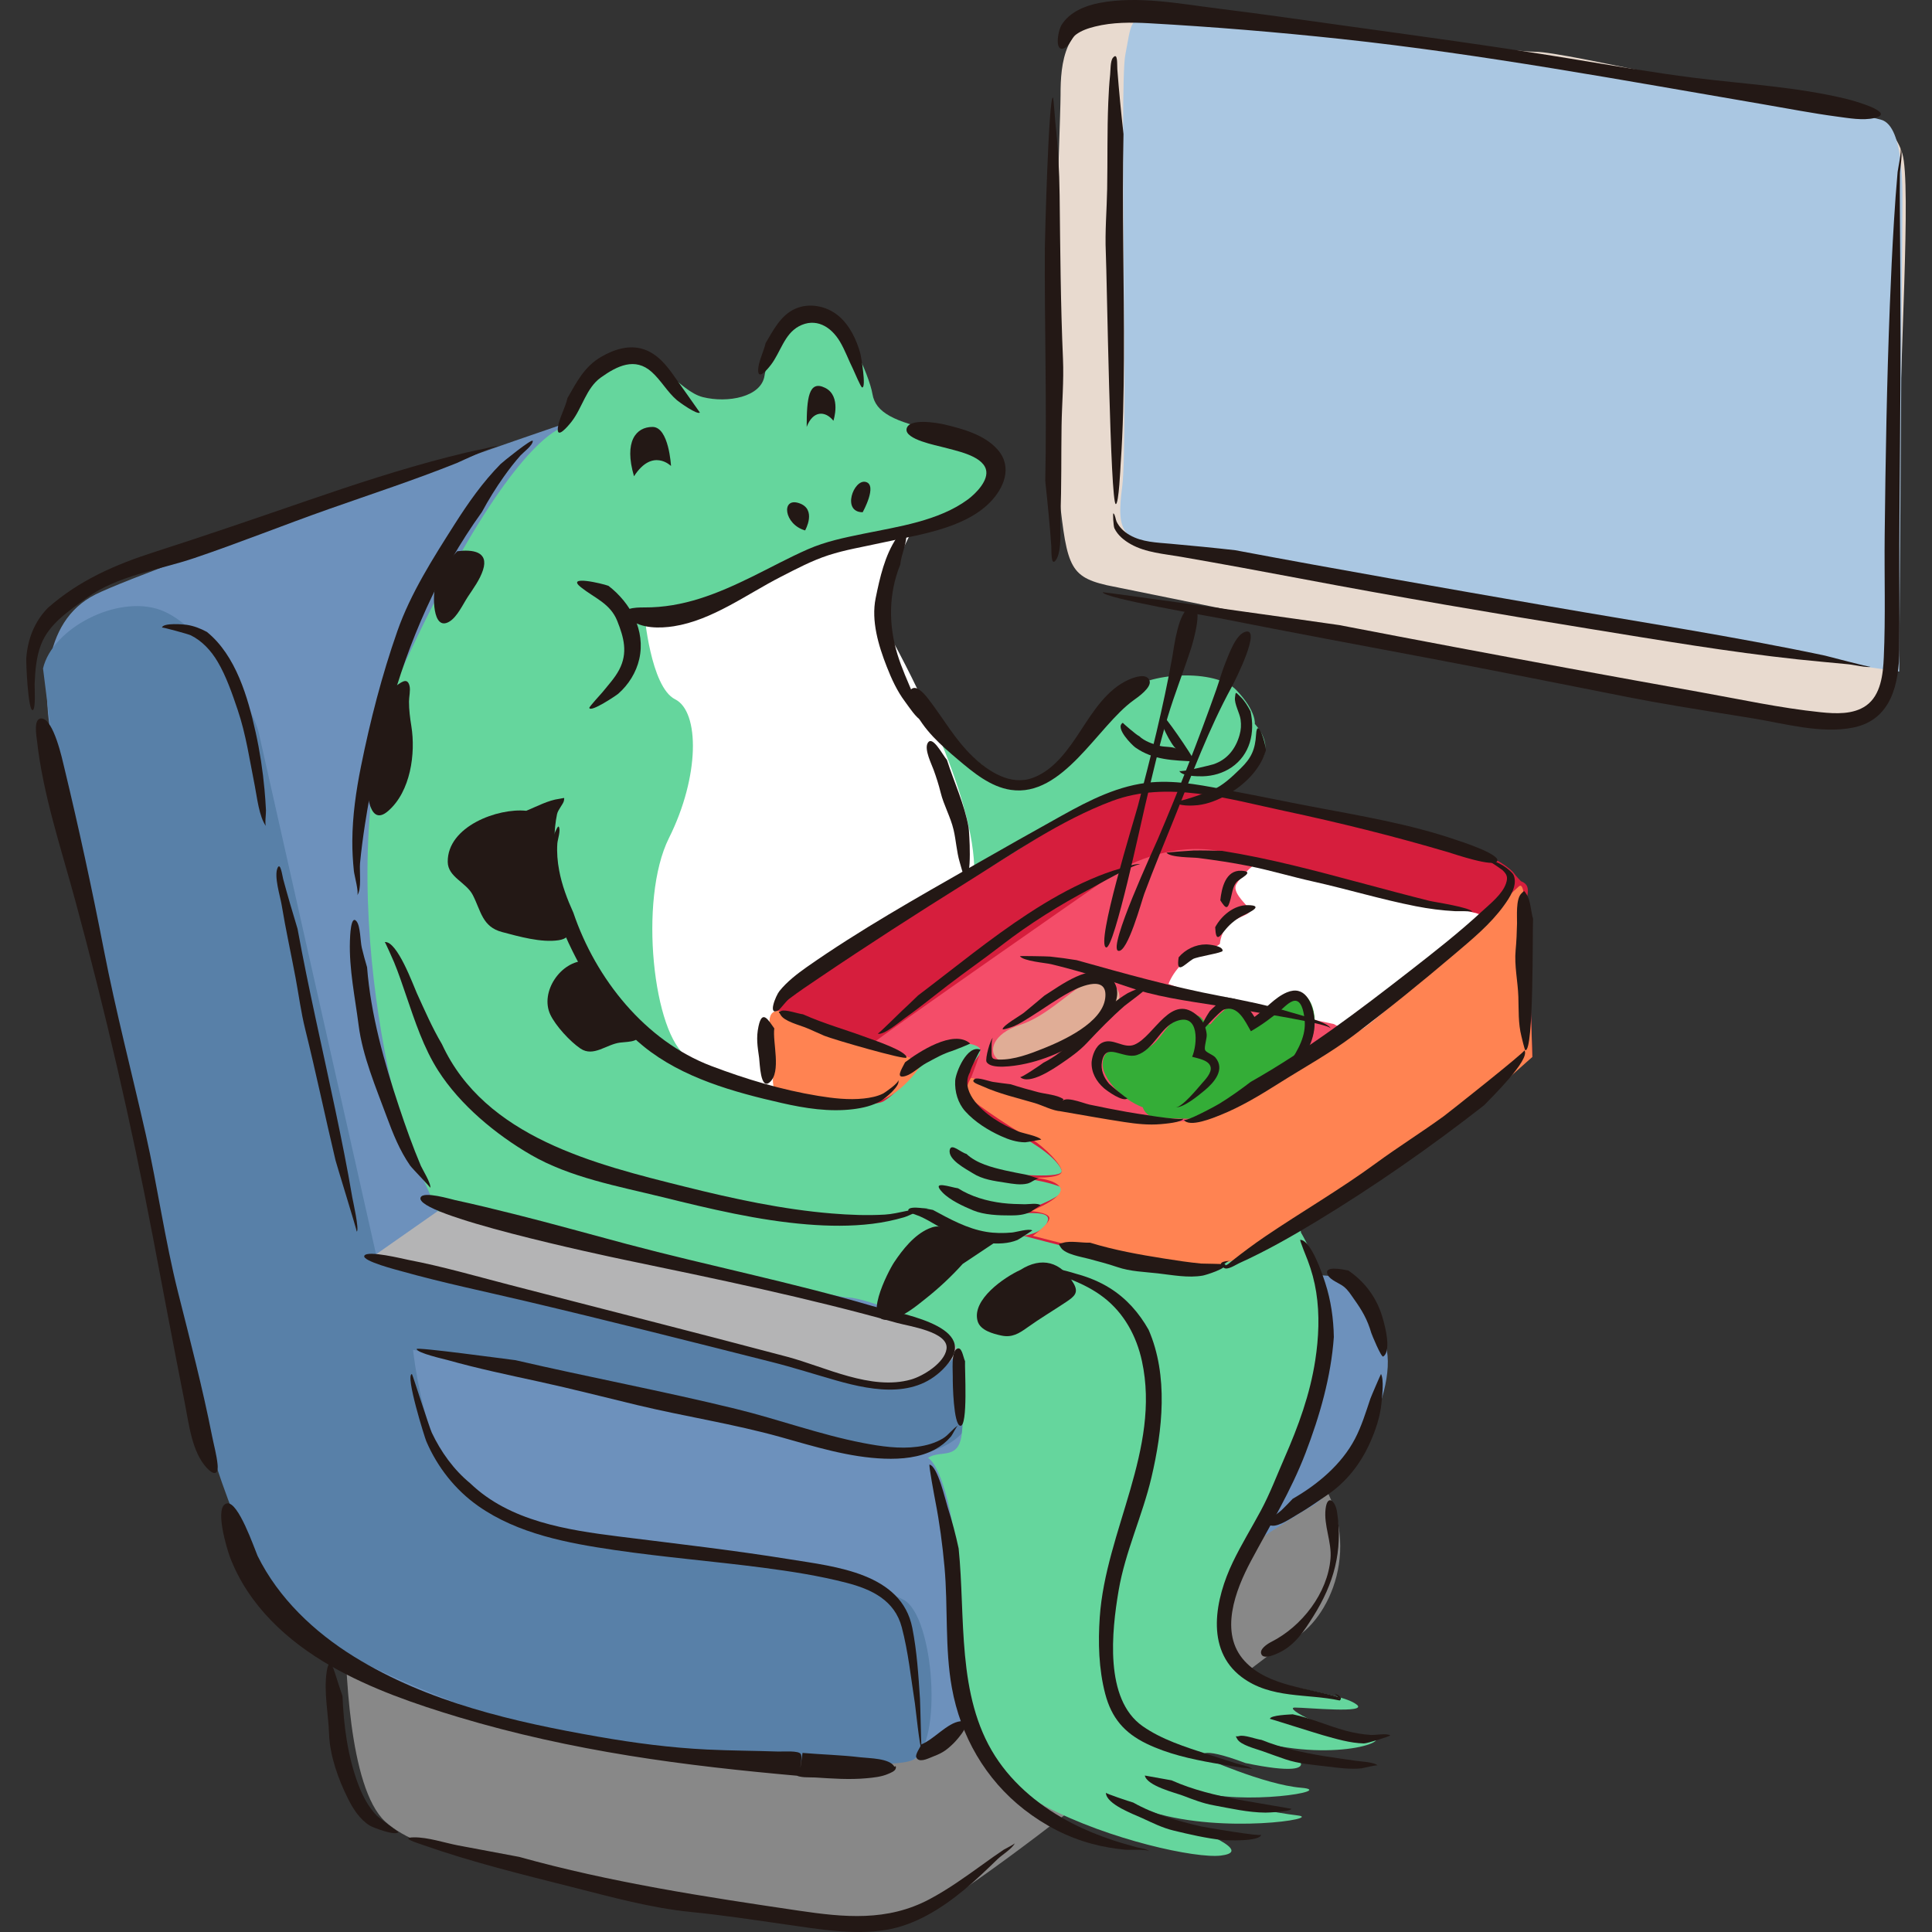<?xml version="1.0" encoding="iso-8859-1"?>
<!-- Generator: Adobe Illustrator 21.1.0, SVG Export Plug-In . SVG Version: 6.00 Build 0)  -->
<svg version="1.1" id="_x35_" xmlns="http://www.w3.org/2000/svg" xmlns:xlink="http://www.w3.org/1999/xlink" x="0px" y="0px"
	 viewBox="0 0 512 512" style="enable-background:new 0 0 512 512;" xml:space="preserve">
<rect x="0" y="0" width="512" height="512" fill="#333333" stroke="none"/>
<g>
	<path style="fill:#888888;" d="M91.482,429.643c0,10.623,0.817,44.125,10.623,53.113c9.806,8.988,35.137,12.257,44.125,13.891
		c8.988,1.634,78.445,14.708,92.336,13.074c13.891-1.634,93.97-70.273,103.776-75.176c9.806-4.903,19.611-25.331,6.537-44.125
		C334.17,377.346,91.482,429.643,91.482,429.643z"/>
	<path style="fill:#6D91BC;" d="M156.036,110.145c-3.221,0.805-116.033,40.039-130.741,47.394
		c-14.708,7.354-13.891,26.965-11.44,39.222c2.451,12.257,43.308,199.38,56.382,220.625s41.674,33.502,61.285,38.405
		c19.611,4.903,102.141,13.891,110.313,10.623c8.171-3.269,96.422-62.102,105.41-67.005s24.514-31.051,19.611-44.125
		c-4.903-13.074-3.268-17.16-13.891-17.16c-10.623,0-93.153-14.708-93.153-14.708s-58.833-197.746-67.005-205.917
		C184.635,109.327,172.378,106.059,156.036,110.145z"/>
	<path style="fill:#5880A8;" d="M11.403,177.149c2.451-10.623,19.611-19.611,31.051-15.525c11.44,4.086,24.514,25.331,26.148,32.685
		c1.634,7.354,31.051,138.095,31.051,138.095s118.484,31.868,130.741,34.319c12.257,2.451,18.794-0.817,21.245-7.354
		c3.469-1.844,2.451,0.817,4.086,4.903c1.634,4.086-0.817,15.526-0.817,15.526s-8.729,11.334-33.502,2.451
		c-24.773-8.883-111.947-24.514-111.947-24.514s2.451,22.88,9.806,31.051c7.354,8.171,11.44,13.074,23.697,16.343
		c12.257,3.269,49.028,5.72,61.285,8.171c12.257,2.451,26.965,6.537,35.137,10.623c8.171,4.086,10.623,38.405,2.451,42.491
		c-8.171,4.086-85.799-4.086-98.056-7.354s-53.113-17.977-66.188-30.234c-13.074-12.257-24.514-53.114-24.514-55.565
		c0-2.451-39.222-176.5-39.222-176.5L11.403,177.149z"/>
	<path style="fill:#B4B4B5;" d="M115.996,320.964l-16.343,11.44c0,0,102.958,26.148,116.85,30.234
		c13.891,4.086,26.765,6.747,32.685,0.817c5.921-5.93,7.354-7.354-5.72-12.257S115.996,320.964,115.996,320.964z"/>
	<path style="fill:#65D69D;" d="M111.91,311.976c-6.537-8.988-26.148-85.799-4.903-135.644
		c19.611-42.491,34.319-59.651,41.674-62.919c5.72-8.989,8.988-17.16,17.16-18.794c8.171-1.634,13.891,8.988,20.428,10.623
		c6.537,1.634,15.525,0,16.343-5.72c0.817-5.72,8.271-15.164,14.708-15.526c6.437-0.362,13.074,15.526,13.891,20.428
		c0.817,4.903,5.72,7.354,17.16,9.806c11.44,2.451,17.977,4.086,17.16,10.623c-0.817,6.537-5.72,9.806-14.708,12.257
		c-8.988,2.451-15.525,6.537-15.525,6.537s-11.44,27.783-5.72,33.502c5.72,5.72,16.343,10.623,16.343,10.623
		s14.708,19.611,25.331,20.428c10.623,0.817,21.245-18.794,26.965-24.514c5.72-5.72,24.007-6.472,29.417-0.817
		c5.41,5.655,4.903,8.989,4.903,8.989s5.72,5.72,0.817,10.623c-4.903,4.903-8.988,8.988-8.988,8.988l20.428,115.215
		c0,0,13.074,21.245,4.903,42.491s-25.331,52.296-24.514,59.651c0.817,7.354-2.451,13.074,9.805,16.343
		c12.257,3.268,21.245,4.086,24.514,6.537c3.268,2.451-13.074,0.817-16.343,0.817c-3.268,0,8.989,6.537,18.794,7.354
		c9.806,0.817-7.354,7.354-28.6,1.634c9.805,1.634,21.313,10.849-3.269,5.72c-13.074-4.903-11.44-1.634-11.44-1.634
		s16.343,7.354,26.148,8.171c9.806,0.817-15.795,4.868-27.782,0.817c11.44,4.086,20.428,5.72,26.965,6.537
		c6.537,0.817-19.611,4.903-38.405-0.817c20.046,7.326,24.514,10.623,17.977,11.44c-6.537,0.817-29.417-4.086-46.577-13.074
		c-17.16-8.988-25.331-37.588-23.697-53.931c1.634-16.343-3.268-35.954-7.354-38.405c3.484-2.212,8.171,0.817,8.988-6.537
		c0.817-7.354,0-21.245-2.451-24.514c-2.451-3.268-22.88-11.44-27.782-11.44c-4.903,0-90.702-21.245-90.702-21.245l-17.977-1.634
		L111.91,311.976z"/>
	<path style="fill:#FFFFFF;" d="M170.744,162.441c11.44,4.086,18.908-1.873,24.514-5.72s22.034-9.249,28.6-12.257
		c6.566-3.008,17.16-2.451,17.16-2.451s-9.806,17.977-4.903,26.965c4.903,8.988,21.245,40.039,22.062,60.468
		c0.817,2.451-4.903,4.903-4.903,4.903s-41.269,23.823-43.308,28.599c-2.039,4.776-4.903,5.72-4.903,8.171
		c0,2.451,0,17.977,0,17.977s-13.891-3.269-22.88-8.988c-8.988-5.72-13.074-41.674-4.903-58.016
		c8.171-16.343,8.171-33.502,1.634-36.771C172.378,182.052,170.744,162.441,170.744,162.441z"/>
	<path style="fill:#D61E3D;" d="M403.081,233.531c3.657,1.391,0.545,4.903,1.362,8.988c0.817,4.086,1.634,37.588,1.634,37.588
		s-49.845,36.771-55.565,40.039s-28.262,17.008-35.137,17.16c-6.875,0.152-44.125-9.806-44.125-9.806s4.903-0.545,6.265-3.541
		c1.362-2.996-3.541-2.451-8.171-2.451c2.996-0.817,15.798-5.447,11.44-7.082s-7.626-1.634-10.895-2.724
		c-3.268-1.09,12.529,1.089,11.44-1.634c-1.09-2.724-5.992-6.537-11.985-9.533c-5.992-2.996-14.436-8.988-13.074-14.436
		c1.362-5.447,3.541-5.992,3.541-7.627c0-1.634-1.362-3.813-5.72-1.634c-4.358,2.179-9.533,4.63-9.533,4.63
		s-6.265,7.899-10.35,10.35c-4.086,2.451-26.42-1.634-27.782-2.179c-1.362-0.545-1.362-1.907-1.362-1.907l-0.545-17.432
		c0,0,1.907-4.086,5.448-7.354c3.541-3.268,65.37-40.856,71.09-44.942c5.72-4.086,24.514-10.078,30.506-10.078
		c5.992,0,30.506,5.175,34.592,5.992c4.086,0.817,39.222,11.44,44.397,11.985c5.175,0.545,10.078,4.63,10.623,5.447
		C401.72,232.169,403.081,233.531,403.081,233.531z"/>
	<path style="fill:#FF8352;" d="M209.149,268.668c0.817,0.272,35.409,12.802,35.409,12.802s-5.448,9.533-13.891,10.895
		c-8.444,1.362-21.79-2.179-24.242-2.724c-2.451-0.545-1.362-5.992-1.362-6.809c0-0.817-0.817-9.261-1.09-11.44
		C203.701,269.213,204.519,266.489,209.149,268.668z"/>
	<path style="fill:#FF8352;" d="M257.36,285.555c3.268,0.817,44.397,11.168,53.113,11.44c8.716,0.272,12.257-1.362,12.257-1.362
		s51.479-33.23,56.11-37.86c4.63-4.63,22.063-21.518,23.697-22.88c1.634-1.362,1.362,5.992,1.907,7.627
		c0.545,1.634,1.634,37.588,1.634,37.588s-12.257,10.895-15.798,14.164c-3.541,3.268-53.658,35.409-56.927,37.043
		c-3.269,1.634-14.164,5.992-21.245,5.175c-7.082-0.817-38.405-8.988-38.405-8.988s4.903-3.541,4.358-4.903
		c-0.545-1.362-4.903-1.634-4.903-1.634s9.806-3.813,7.626-6.537c-2.179-2.724-10.623-2.451-9.806-2.451
		c0.817,0,11.167,0.817,10.35-1.907c-0.817-2.724-6.537-7.627-8.444-8.444c-1.907-0.817-14.436-8.988-16.07-10.895
		C255.181,288.824,257.36,285.555,257.36,285.555z"/>
	<path style="fill:#F44D69;" d="M231.212,276.567c1.634-1.634,59.923-42.218,64.281-45.215c4.358-2.996,16.07-8.171,28.055-5.72
		c11.985,2.451,64.009,16.07,67.549,16.343s2.724,2.724,2.724,2.724s-49.028,36.498-54.748,40.856
		c-5.72,4.358-16.887,10.35-20.428,11.168s-16.343,0.545-17.977,0c-1.634-0.545-43.308-11.168-43.308-11.168
		s2.179-5.447,2.451-7.082c0.272-1.634-4.63-2.451-5.72-1.634c-1.089,0.817-8.171,2.724-9.533,4.63
		C240.745,280.108,231.212,276.567,231.212,276.567z"/>
	<path style="fill:#FFFFFF;" d="M309.656,260.769c1.362-3.541,4.903-7.354,7.899-7.899c2.996-0.545,5.72-2.724,5.72-2.724
		s0.272-3.813,2.996-5.72c2.724-1.907,5.992-2.179,4.63-3.813c-1.362-1.634-4.358-4.358-3.268-6.265
		c1.09-1.907,5.175-6.537,7.354-5.992c2.179,0.545,54.203,13.074,56.11,13.619c1.907,0.545,2.724,2.451,1.362,3.269
		c-1.362,0.817-29.962,27.782-32.685,28.055c-2.724,0.272-6.265-1.907-6.265-1.907s-31.868-6.809-34.864-7.627
		C315.648,262.948,309.656,260.769,309.656,260.769z"/>
	<path style="fill:#34AD37;" d="M302.847,293.454c-5.72-2.179-10.895-7.899-10.623-11.712c0.272-3.813,2.996-3.813,8.171-3.269
		c5.175,0.545,7.082-4.358,9.806-7.082c2.724-2.724,7.082-3.269,8.444-1.362c1.362,1.907,2.179,1.362,2.179,1.362
		s4.358-5.448,6.537-4.903c2.179,0.545,4.358,5.448,6.537,4.086c2.179-1.362,8.444-5.992,10.895-6.809
		c2.451-0.817,5.992,7.354,1.362,14.164c-4.63,6.809-22.063,17.704-24.786,18.249c-2.724,0.545-14.164,0.272-16.07-0.272
		C303.391,295.361,302.847,293.454,302.847,293.454z"/>
	<path style="fill:#E0AD96;" d="M273.158,280.653c-4.516,1.129-5.175,2.451-8.444,0.272c-3.269-2.179-1.362-7.082,5.448-9.261
		c6.809-2.179,12.529-8.171,17.16-10.895c4.63-2.724,10.895,0.545,8.988,4.903C294.403,270.03,278.605,279.291,273.158,280.653z"/>
	<path style="fill:#E8DACF;" d="M293.314,155.087c-10.623-2.451-10.623-5.72-13.074-27.783c-2.451-22.063,0.817-93.97,0.817-102.141
		c0-8.171,0.817-19.611,13.891-21.245s103.776,9.806,111.947,9.806c8.171,0,62.102,13.074,74.359,13.891
		c12.257,0.817,20.428,4.903,22.88,13.074c2.451,8.171-0.817,56.382-0.817,83.347s-1.634,40.039-0.817,49.845
		c0.817,9.805-4.387,19.483-20.428,17.977C466.03,190.352,293.314,155.087,293.314,155.087z"/>
	<path style="fill:#AAC7E2;" d="M310.473,145.281c-13.074-1.634-14.708-4.086-13.074-16.343
		c1.634-12.257-0.817-106.227,0.817-114.398c1.634-8.171,0.817-10.623,8.989-10.623c8.171,0,138.095,18.794,149.535,19.611
		c11.44,0.817,35.137,6.537,41.674,8.171c6.537,1.634,5.72,20.428,5.72,25.331c0,4.903-0.817,120.935-0.817,120.935l-11.44-1.634
		L310.473,145.281z"/>
	<g>
		<g>
			<path style="fill:#231815;" d="M150.376,105.511c2.492-4.334,4.476-8.368,8.974-10.965c3.375-1.949,7.359-3.258,11.212-1.993
				c3.653,1.201,6.109,4.264,8.225,7.311c0.576,0.829,6.703,9.442,6.684,9.462c-0.658,0.691-5.4-2.695-6.067-3.265
				c-2.561-2.19-4.182-5.221-6.666-7.465c-4.459-4.028-9.237-1.606-13.534,1.467c-3.849,2.753-4.897,8.033-7.722,11.663
				c-0.962,1.236-4.055,4.901-3.636,1.57C148.159,110.81,149.837,108.079,150.376,105.511z"/>
			<path style="fill:#231815;" d="M202.893,90.937c2.027-3.407,3.989-7.366,7.799-9.086c3.752-1.694,8.316-0.782,11.431,1.783
				c3.051,2.513,4.886,6.417,5.906,10.158c0.133,0.488,1.617,9.009,0.452,8.884c-0.379-0.041-2.049-4.14-2.414-4.869
				c-1.197-2.391-2.103-4.965-3.468-7.265c-2.378-4.008-6.442-6.488-10.955-4.033c-3.782,2.057-4.838,6.912-7.329,10.158
				c-1.006,1.311-3.456,4.229-3.396,1.33C200.962,95.932,202.439,93.019,202.893,90.937z"/>
			<path style="fill:#231815;" d="M250.255,112.482c-1.614-0.369-9.344-1.795-9.992,1.125c-0.632,2.848,8.027,4.439,9.776,4.938
				c3.031,0.865,10.105,2.096,11.227,5.794c0.879,2.899-2.64,6.441-4.77,8.019c-7.698,5.704-18.586,7.228-27.708,9.097
				c-5.029,1.03-9.961,2.034-14.687,4.105c-5.061,2.218-9.914,4.882-14.872,7.314c-9.161,4.493-18.136,8.159-28.469,8.106
				c-2.317-0.012-7.13,0.101-3.815,3.077c2.882,2.587,8.077,2.466,11.613,1.91c10.201-1.606,19.293-8.458,28.336-13.086
				c4.088-2.092,8.221-4.288,12.596-5.719c4.459-1.459,9.155-2.21,13.726-3.227c9.354-2.081,22.015-3.602,29.094-10.756
				c3.777-3.817,6.08-9.406,2.102-13.989C260.979,115.235,255.155,113.645,250.255,112.482z"/>
			<path style="fill:#231815;" d="M127.712,135.685c-11.564,16.071-19.415,34.186-24.626,53.206
				c-2.662,9.714-4.819,19.589-6.359,29.544c-0.531,3.433-0.986,6.88-1.316,10.339c-0.191,1.998,0.498,7.047-0.769,8.508
				c0.55-0.635-0.75-5.387-0.857-6.426c-0.273-2.662-0.435-5.32-0.418-7.997c0.042-6.65,0.982-13.245,2.295-19.753
				c2.446-12.131,5.544-24.182,9.645-35.865c3.519-10.027,9.481-19.354,15.162-28.294c3.6-5.666,7.481-11.198,12.209-15.991
				c0.467-0.474,8.438-6.913,8.508-6.109c0.095,1.102-2.579,3.107-3.21,3.813c-1.598,1.788-3.061,3.695-4.448,5.65
				C131.402,129.307,129.459,132.453,127.712,135.685z"/>
			<path style="fill:#231815;" d="M238.582,149.619c-3.113,7.666-3.152,15.988-0.735,23.84c1.123,3.648,2.715,7.129,4.182,10.646
				c0.263,0.63,2.204,6.868,2.324,6.918c-1.524-0.631-3.524-3.77-4.542-5.128c-2.095-2.794-3.543-5.98-4.811-9.218
				c-2.195-5.603-4.17-12.142-2.941-18.164c1.107-5.42,2.422-11.319,5.551-15.967c0.992-1.474,2.38-3.746,2.585-1.04
				C240.376,143.905,238.785,147.085,238.582,149.619z"/>
			<path style="fill:#231815;" d="M213.821,256.267c-2.602,1.841-5.247,3.873-7.259,6.372c-0.971,1.206-3.242,6.745-0.269,5.085
				c0.457-0.255,1.982-2.359,2.773-2.961c2.582-1.967,5.3-3.772,7.988-5.589c12.735-8.61,25.677-16.955,38.719-25.09
				c12.376-7.718,25.24-16.683,38.961-21.821c14.63-5.479,30.791-0.527,45.461,2.598c14.745,3.142,29.313,6.755,43.77,11.035
				c1.094,0.324,12.088,4.1,12.834,2.29c0.767-1.861-9.849-5.244-10.835-5.582c-12.45-4.267-25.461-6.41-38.354-8.856
				c-6.941-1.317-13.854-2.778-20.799-4.074c-7.068-1.319-14.396-2.971-21.621-2.355c-8.618,0.734-16.356,4.688-23.793,8.822
				c-7.896,4.388-15.76,8.837-23.603,13.319C242.916,237.962,227.868,246.424,213.821,256.267z"/>
			<path style="fill:#231815;" d="M267.841,287.341c2.414,0.779,4.856,1.472,7.313,2.105c2.086,0.537,4.855,0.649,6.688,1.833
				c-0.208,0.369-0.629,0.908-0.61,1.348c-0.026-2.781,5.716-0.267,7.484,0.103c3.305,0.693,6.617,1.359,9.943,1.942
				c0.957,0.168,14.828,2.528,14.969,1.719c-0.187,1.069-5.197,1.445-6.005,1.516c-3.247,0.285-6.465-0.067-9.673-0.554
				c-5.723-0.869-11.418-1.922-17.124-2.893c0.135,0.016,0.27,0.032,0.404,0.048c-2.236-0.104-4.88-1.56-7.049-2.197
				c-4.613-1.354-9.394-2.44-13.789-4.43c-1.272-0.576-3.349-1.133-2.032-1.948c0.793-0.491,3.833,0.643,4.805,0.786
				C264.721,286.948,266.28,287.154,267.841,287.341z"/>
			<path style="fill:#231815;" d="M212.807,268.802c5.55,2.495,11.461,4.114,17.153,6.244c1.15,0.431,10.517,3.539,10.257,5.226
				c-0.118,0.762-19.444-4.813-21.752-5.778c-1.717-0.718-3.386-1.543-5.121-2.233c-1.563-0.622-5.556-1.631-6.459-3.287
				c-0.577-1.058-0.834-0.69,0.189-1.081C208.207,267.46,211.464,268.651,212.807,268.802z"/>
			<path style="fill:#231815;" d="M331.444,286.713c14.883-8.401,28.7-18.905,42.163-29.384
				c6.531-5.083,13.096-10.228,19.175-15.851c2.145-1.984,5.372-4.505,6.33-7.372c0.555-1.66,0.23-2.406-0.983-3.557
				c-0.172-0.163-3.1-2.165-3.191-2.093c1.211-0.958,5.645,2.209,6.183,3.456c1.175,2.719-1.079,6.012-2.593,8.104
				c-3.584,4.949-8.431,8.922-13.055,12.851c-8.727,7.415-17.686,14.681-26.826,21.583c-6.156,4.649-13.124,8.475-19.641,12.588
				c-5.014,3.164-10.131,6.279-15.655,8.482c-1.62,0.646-8.208,3.445-9.644,1.217c0.447,0.693,8.46-3.651,9.345-4.192
				C325.956,290.766,328.742,288.782,331.444,286.713z"/>
			<path style="fill:#231815;" d="M117.132,276.74c11.397,24.684,40.557,31.807,64.438,37.759
				c12.775,3.184,25.753,6.006,38.897,7.087c4.658,0.383,9.356,0.566,14.027,0.295c3.726-0.216,7.984-1.881,11.609-1.6
				c-1.517-0.118-5.005,1.874-6.519,2.312c-2.748,0.796-5.559,1.377-8.402,1.724c-5.748,0.701-11.533,0.626-17.295,0.16
				c-12.952-1.048-25.78-4.129-38.368-7.238c-11.671-2.883-24.421-5.144-34.929-11.253c-9.246-5.375-18.633-13.156-24.436-22.208
				c-3.907-6.095-6.187-13.152-8.526-19.953c-1.019-2.962-2.002-5.949-3.204-8.844c-0.218-0.524-2.346-5.335-2.454-5.325
				c3.303-0.343,7.567,11.499,8.498,13.543C112.549,267.765,114.57,272.415,117.132,276.74z"/>
			<path style="fill:#231815;" d="M151.948,241.879c5.929,17.507,19.038,33.971,36.533,40.613c9.15,3.474,18.7,6.357,28.373,7.93
				c3.939,0.641,8.052,1.125,12.042,0.694c1.739-0.188,3.59-0.534,5.167-1.33c0.372-0.188,4.338-2.921,3.945-3.569
				c0.863,1.424-3.54,4.931-4.466,5.481c-2.246,1.335-4.891,1.933-7.459,2.25c-6.293,0.778-12.739-0.23-18.868-1.623
				c-12.76-2.901-26.359-6.66-36.664-15.03c-8.186-6.649-14.162-15.848-18.826-25.231c-2.893-5.82-5.309-12.013-6.136-18.499
				c-0.384-3.009-0.461-6.13,0.099-9.122c0.104-0.556,1.992-5.946,2.382-5.358c0.612,0.834-0.3,3.427-0.369,4.436
				c-0.166,2.419,0.037,4.802,0.486,7.182C148.923,234.602,150.316,238.278,151.948,241.879z"/>
			<path style="fill:#231815;" d="M239.852,281.521c3.455-2.632,12.844-8.869,17.24-4.984c0.092,0.082-4.164,1.785-4.647,1.933
				c-2.603,0.799-4.588,1.977-6.933,3.23c-1.693,0.905-3.709,2.874-5.429,3.42C237.136,286.057,238.916,283.374,239.852,281.521z"/>
			<path style="fill:#231815;" d="M257.069,284.124c-2.658,4.863,2.586,9.799,6.215,12.26c2.069,1.404,4.33,2.529,6.639,3.477
				c1.205,0.495,5.272,1.194,6.032,2.173c-0.062-0.08-3.803,0.693-4.276,0.69c-2.256-0.013-4.345-0.715-6.382-1.635
				c-3.44-1.554-6.958-3.758-9.504-6.59c-1.937-2.154-2.821-5.213-2.655-8.107c0.123-2.14,3.179-9.704,6.715-8.194
				C259.785,278.168,257.209,283.081,257.069,284.124z"/>
			<path style="fill:#231815;" d="M256.119,305.798c2.69,2.543,6.767,3.57,10.263,4.379c1.801,0.417,3.619,0.744,5.433,1.097
				c0.747,0.146,3.233,1.074,3.543,1.016c-0.958,0.097-2.04,1.121-3.057,1.363c-1.909,0.453-3.88,0.08-5.784-0.219
				c-3.09-0.484-6.102-0.838-8.754-2.532c-1.699-1.084-6.709-3.597-6.052-6.246C252.146,302.907,254.594,305.405,256.119,305.798z"
				/>
			<path style="fill:#231815;" d="M253.883,314.909c3.519,2.224,7.68,3.412,11.782,3.911c1.978,0.241,3.961,0.287,5.952,0.32
				c0.919,0.015,3.444-0.408,4.135,0.262c-0.018-0.018-2.517,1.7-2.714,1.793c-1.639,0.774-3.369,0.904-5.157,0.908
				c-3.183,0.007-7.069-0.116-10.035-1.357c-2.617-1.095-6.12-2.702-8.071-4.733C246.513,312.616,252.001,314.67,253.883,314.909z"
				/>
			<path style="fill:#231815;" d="M247.237,320.647c4.515,2.432,9.03,4.958,14.157,5.809c2.25,0.374,4.527,0.377,6.795,0.177
				c1.073-0.095,4.462-1.128,5.396-0.555c0.008,0.005-3.572,2.378-3.96,2.538c-2.435,1.003-5.163,1.036-7.752,0.814
				c-3.032-0.26-6.442-0.87-9.203-2.214c-3.077-1.498-5.862-3.546-9.029-4.938c-0.562-0.247-3.184-0.949-2.937-1.654
				C241.145,319.363,246.443,320.492,247.237,320.647z"/>
			<path style="fill:#231815;" d="M250.95,201.395c1.903,5.977,4.633,11.639,5.737,17.86c0.162,0.913,1.033,13.806-0.984,13.352
				c-0.271-0.061-1.275-3.799-1.367-4.111c-0.83-2.812-0.959-5.747-1.627-8.593c-0.812-3.455-2.601-6.498-3.433-9.89
				c-0.508-2.072-1.146-4.031-1.874-6.042c-0.545-1.505-2.444-5.275-1.598-6.967C247.025,194.56,249.786,200.058,250.95,201.395z"/>
			<path style="fill:#231815;" d="M303.454,213.539c1.888-7.888,3.679-15.791,6.007-23.564c1.844-6.155,4.228-12.091,6.195-18.191
				c0.434-1.345,3.75-12.486-0.232-10.915c-3.218,1.269-4.245,10.402-4.758,13.274c-2.353,13.161-5.72,26.477-9.108,39.413
				c-0.893,3.409-11.326,36.875-8.401,37.524C295.28,251.55,302.615,216.943,303.454,213.539z"/>
			<path style="fill:#231815;" d="M311.197,216.85c4.681-11.646,9.144-23.679,15.173-34.714c0.909-1.664,8.181-16.096,3.582-14.68
				c-2.508,0.772-4.351,6.11-5.225,8.26c-0.947,2.329-1.594,4.761-2.431,7.13c-4.708,13.315-9.902,26.477-15.436,39.468
				c-1.02,2.396-13.367,28.948-10.503,29.665c2.471,0.618,6.189-13.236,6.902-15.15C305.762,230.113,308.509,223.492,311.197,216.85
				z"/>
			<path style="fill:#231815;" d="M406.277,243.487c-0.185,2.985,0.237,35.387-2.051,34.82c-0.189-0.047-0.949-3.351-1.029-3.663
				c-0.887-3.457-0.697-6.981-0.818-10.515c-0.14-4.081-1.1-8.253-0.723-12.307c0.222-2.385,0.325-4.728,0.371-7.128
				c0.035-1.835-0.351-6.387,1.116-7.875c0.989-1.003,0.714-0.772,1.433,0.238C405.602,238.497,405.726,241.723,406.277,243.487z"/>
			<path style="fill:#231815;" d="M393.313,292.896c-14.161,11.073-28.987,21.425-44.36,30.744
				c-6.649,4.03-13.447,7.904-20.538,11.111c-0.989,0.447-3.146,1.938-4.077,1.235c-2.47-1.863,1.703-1.813,1.724-1.874
				c0.122-0.357-2.634,1.279-1.352,1.201c0.61-0.037,1.194-0.696,1.751-1.134c2.884-2.271,5.812-4.466,8.852-6.526
				c9.711-6.579,19.849-12.44,29.324-19.385c5.887-4.315,12.051-8.16,17.95-12.448c1.248-0.907,21.684-17.103,21.398-17.47
				C405.671,280.749,395.005,291.107,393.313,292.896z"/>
			<path style="fill:#231815;" d="M288.888,329.325c6.388,1.968,13.031,3.156,19.623,4.201c3.266,0.518,6.545,1.02,9.838,1.333
				c0.493,0.047,6.321,0.061,6.379,0.228c0.385,1.106-5.225,2.828-6.001,2.963c-3.854,0.67-8.018-0.153-11.86-0.591
				c-3.636-0.415-7.307-0.485-10.772-1.674c-2.525-0.867-5.096-1.512-7.673-2.208c-1.82-0.491-6.087-1.168-7.247-2.9
				c-0.803-1.198-0.698-0.95,0.586-1.335C283.7,328.76,286.818,329.402,288.888,329.325z"/>
			<path style="fill:#231815;" d="M12.62,161.154c8.344-7.372,17.908-11.533,28.447-14.912c13.56-4.348,26.978-8.97,40.446-13.602
				c12.253-4.214,24.585-8.271,37.141-11.496c3.229-0.829,6.474-1.624,9.75-2.247c0.44-0.084,3.322-0.934,3.751-0.5
				c-0.658-0.667-10.226,3.966-11.094,4.313c-11.204,4.479-22.656,8.226-34.029,12.238c-11.881,4.192-23.582,8.901-35.514,12.939
				c-9.486,3.21-20.45,4.619-28.682,10.664c-4.602,3.38-9.79,6.705-11.949,12.234c-1.29,3.303-1.565,6.975-1.709,10.484
				c-0.036,0.889,0.352,6.675-0.509,6.917c-1.237,0.348-1.792-12.672-1.706-13.794C7.351,169.351,9.098,164.826,12.62,161.154z"/>
			<path style="fill:#231815;" d="M54.83,167.467c7.712,6.249,10.869,17.369,12.928,26.647c1.106,4.984,1.872,10.042,2.339,15.125
				c0.168,1.83,0.294,3.663,0.388,5.499c0.047,0.915-0.381,3.68,0.026,4.229c-1.863-2.513-2.404-7.799-2.99-10.72
				c-1.361-6.786-2.316-13.575-4.543-20.161c-1.427-4.219-3.026-8.873-5.294-12.711c-1.716-2.903-4.069-5.494-7.118-7.012
				c-0.663-0.33-7.606-2.211-7.646-2.061c0.361-1.328,5.801-0.832,6.552-0.72C51.39,165.868,53.129,166.548,54.83,167.467z"/>
			<path style="fill:#231815;" d="M17.038,203.448c-0.5-2.086-2.812-12.935-6.043-13.051c-2.229-0.08-1.324,4.703-1.181,5.983
				c1.596,14.297,6.398,28.503,10.149,42.344c7.926,29.241,14.791,58.849,20.463,88.604c2.839,14.892,5.642,29.799,8.579,44.67
				c1.07,5.42,1.844,12.734,5.769,16.986c1.936,2.097,3.135,1.796,2.89-0.83c-0.237-2.544-0.981-5.139-1.474-7.641
				c-2.531-12.83-5.831-25.403-9.017-38.076c-3.456-13.748-5.389-27.835-8.507-41.66c-3.702-16.412-7.956-32.641-11.166-49.166
				C24.368,235.49,20.885,219.414,17.038,203.448z"/>
			<path style="fill:#231815;" d="M78.852,246.146c2.933,16.065,6.652,31.98,10.006,47.959c1.623,7.734,3.202,15.481,4.51,23.275
				c0.105,0.625,1.925,8.61,1.173,9.002c0.122-0.064-5.406-17.966-5.622-18.874c-2.752-11.582-5.178-23.233-8.044-34.789
				c-1.109-4.472-1.698-9.04-2.543-13.566c-1.207-6.462-2.632-12.882-3.698-19.37c-0.366-2.226-2.074-7.539-1.078-9.775
				c0.755-1.697,1.287,2.208,1.484,2.941C76.229,237.37,77.523,241.764,78.852,246.146z"/>
			<path style="fill:#231815;" d="M301.879,195.073c1.5,1.411,3.657,2.127,5.612,2.622c1.166,0.295,3.197,0.134,4.169,0.692
				c-1.047-0.601-4.939-7.642-3.908-9.093c0.376-0.53,8.195,10.828,8.835,12.516c-5.65-0.333-10.892-0.327-15.723-3.732
				c-0.806-0.568-5.519-5.221-3.313-6.527C297.5,191.582,301.214,194.831,301.879,195.073z"/>
			<path style="fill:#231815;" d="M331.408,188.524c1.233,5.624-0.101,11.463-5.044,14.84c-2.229,1.523-4.958,2.303-7.639,2.363
				c-1.332,0.03-5.553-0.014-6.211-1.441c0.23,0.5,8.506-1.567,9.008-1.732c3.69-1.215,5.913-4.069,6.958-7.71
				c0.408-1.423,0.486-2.681,0.29-4.154c-0.223-1.674-1.675-4.144-1.488-5.803c0.2-1.771,0.142-1.46,1.407-0.281
				C329.779,185.622,330.736,187.201,331.408,188.524z"/>
			<path style="fill:#231815;" d="M335.476,198.859c-1.495,5.159-5.842,9.292-10.408,11.85c-2.342,1.312-4.935,2.354-7.621,2.667
				c-1.086,0.126-5.576,0.429-6.095-1.096c0.253,0.744,9.036-2.474,9.511-2.681c3.248-1.419,5.454-3.564,7.933-5.973
				c2.81-2.731,3.838-4.991,4.077-8.955C333.167,189.79,335.446,196.944,335.476,198.859z"/>
			<path style="fill:#231815;" d="M300.392,185.589c1.11-0.795,4.923-3.414,4.242-5.247c-0.753-2.03-3.974-0.889-5.368-0.283
				c-5.84,2.537-9.515,8.422-12.855,13.523c-3.182,4.86-6.992,10.456-12.707,12.557c-5.924,2.178-11.759-1.695-15.889-5.626
				c-4.724-4.496-7.747-10.023-11.672-15.121c-0.695-0.903-2.891-3.837-4.444-2.903c-1.633,0.982-0.011,4.362,0.524,5.511
				c2.526,5.432,7.184,9.527,11.674,13.316c4.041,3.41,8.573,7.204,13.974,8.009C281.674,211.384,290.856,192.464,300.392,185.589z"
				/>
			<path style="fill:#231815;" d="M221.58,365.826c10.414,2.958,22.222,4.931,29.77-4.605c8.022-10.135-14.226-13.365-20.227-15.129
				c-21.437-6.302-43.426-10.674-65.019-16.412c-9.839-2.614-19.63-5.38-29.508-7.851c-5.306-1.328-10.621-2.637-15.969-3.784
				c-1.085-0.232-8.369-2.45-9.147-0.728c-2.103,4.655,48.241,15.348,54.25,16.596c24.102,5.005,48.246,10.011,71.954,16.663
				c3.176,0.891,13.814,2.352,13.157,6.927c-0.524,3.651-6.132,7.155-9.407,8.084c-10.605,3.009-22.753-3.36-32.837-6.035
				c-24.586-6.523-49.255-12.748-73.876-19.137c-8.794-2.282-17.568-4.825-26.499-6.531c-1.213-0.232-10.87-2.642-11.662-1.106
				c-0.726,1.406,9.025,3.875,9.833,4.103c10.897,3.063,22.012,5.357,33.026,7.958c21.742,5.135,43.397,10.621,65.055,16.094
				C210.238,362.389,215.868,364.195,221.58,365.826z"/>
			<path style="fill:#231815;" d="M136.63,360.467c19.409,4.499,39.013,8.168,58.368,12.899c11.299,2.762,22.265,6.826,33.703,9.033
				c4.691,0.905,9.649,1.634,14.424,1.002c2.374-0.314,4.691-0.957,6.754-2.197c1.55-0.932,2.592-2.602,4.077-3.487
				c-0.604,0.361-1.413,2.371-2.026,3.074c-1.187,1.361-2.574,2.474-4.162,3.332c-4.031,2.179-8.858,2.598-13.358,2.441
				c-9.369-0.327-18.54-3.208-27.504-5.717c-12.526-3.506-25.297-5.432-37.91-8.456c-8.725-2.092-17.394-4.338-26.167-6.247
				c-8.116-1.767-16.256-3.474-24.256-5.725c-0.63-0.177-8.14-1.87-8.146-2.914C110.424,356.932,133.655,360.105,136.63,360.467z"/>
			<path style="fill:#231815;" d="M255.748,360.733c-0.128,1.628,0.844,17.46-1.269,17.112c-1.8-0.296-2.018-11.235-1.983-12.959
				c0.032-1.587-0.437-6.404,0.979-7.361C254.907,356.557,255.195,359.56,255.748,360.733z"/>
			<path style="fill:#231815;" d="M68.265,412.329c-0.949-2.223-5.071-14.264-8.01-13.922c-3.709,0.431-0.058,12.28,0.688,14.238
				c4.887,12.821,15.201,22.298,26.912,28.961c10.517,5.983,22.181,10.003,33.726,13.473c14.811,4.45,29.939,7.73,45.201,10.2
				c14.938,2.417,29.987,4.024,45.056,5.363c-0.112-1.676-0.224-3.352-0.337-5.028c-2.138,0.442-2.788,3.244-1.004,4.595
				c1.368,1.036,4.059,0.747,5.533,0.841c4.509,0.289,9.074,0.62,13.584,0.207c1.884-0.173,3.958-0.374,5.713-1.137
				c0.624-0.271,1.865-0.71,2.052-1.45c0.073-0.289,0.151-0.852-0.352-0.467c-1.227-2.278-6.713-2.227-8.953-2.497
				c-5.118-0.616-10.265-0.733-15.396-1.167c-0.167,1.335-0.436,2.756-0.584,4.019c0.032-0.885,0.54-3.02,0.134-3.709
				c-0.587-0.996-4.611-0.627-6.055-0.676c-6.271-0.216-12.547-0.226-18.814-0.531c-9.64-0.469-19.177-1.72-28.68-3.378
				c-22.415-3.912-45.273-9.124-64.841-21.228C83.275,432.501,73.825,423.566,68.265,412.329z"/>
			<path style="fill:#231815;" d="M124.612,393.088c10.487,10.082,25.682,12.385,39.527,14.118
				c15.069,1.886,30.216,3.612,45.211,6.034c12.089,1.952,29.554,3.649,32.422,18.168c1.221,6.181,1.628,12.582,2.035,18.857
				c0.08,1.233,0.338,13.234,0.416,13.248c-0.465-0.084-1.63-11.245-1.751-12.015c-1.06-6.723-1.753-13.679-3.496-20.265
				c-1.886-7.127-7.946-10.043-14.602-11.765c-7.271-1.881-14.716-3.038-22.156-4.008c-13.098-1.707-26.314-2.774-39.378-4.69
				c-12.447-1.826-25.584-4.284-36.074-11.636c-6.116-4.286-10.863-10.336-13.8-17.19c-0.373-0.87-5.661-17.622-3.799-17.805
				c0.11-0.011,4.649,14.245,5.259,15.528C116.842,384.756,120.237,389.498,124.612,393.088z"/>
			<path style="fill:#231815;" d="M90.769,449.496c0.299,7.701,1.348,15.691,4.01,22.957c1.165,3.179,2.732,6.302,5.107,8.755
				c0.411,0.424,5.663,4.327,5.684,4.283c-0.562,1.207-6.82-1.219-7.552-1.673c-2.709-1.682-4.49-4.515-5.874-7.307
				c-2.532-5.109-4.732-11.24-4.934-16.961c-0.191-5.427-1.432-11.124-0.638-16.528c0.441-3.003,1.267-2.578,2.125,0.119
				C89.372,445.263,90.046,447.386,90.769,449.496z"/>
			<path style="fill:#231815;" d="M304.392,352.403c5.289,12.154,3.707,26.601,0.753,39.14c-2.398,10.183-6.952,19.667-8.706,30.006
				c-1.81,10.674-3.826,28.741,6.348,35.888c5.074,3.565,11.296,5.509,17.134,7.42c2.584,0.846,5.183,1.646,7.768,2.49
				c1.181,0.386,3.433,0.67,4.327,1.581c-0.298-0.304-2.596-0.424-3.059-0.506c-2.428-0.428-4.874-0.752-7.302-1.182
				c-6.05-1.072-12.228-2.447-17.787-5.139c-5.933-2.874-9.312-6.847-10.983-13.247c-1.713-6.559-1.9-13.571-1.437-20.303
				c1.569-22.8,16.227-44.511,11.18-67.837c-1.434-6.627-4.728-12.704-10.149-16.886c-2.589-1.997-5.499-3.476-8.524-4.689
				c-0.557-0.224-5.79-2.36-5.644-2.477c1.231-0.989,5.362,0.5,6.78,0.878c3.169,0.846,6.209,2.06,8.997,3.797
				C298.502,344.088,301.85,347.902,304.392,352.403z"/>
			<path style="fill:#231815;" d="M353.48,354.334c-0.745,10.541-3.727,20.878-7.49,30.707c-3.89,10.161-9.368,19.079-14.463,28.617
				c-4.097,7.669-8.576,19.126-1.638,26.594c6.282,6.762,17.099,6.999,25.371,9.683c-0.215,0.046-0.43,0.093-0.644,0.139
				c-0.026,0.003,0.376-0.011,0.345,0.003c-0.259-0.181-1.061-1.233-1.333-1.277c0.659,0.108,2.448,1.057,1.402,1.848
				c-8.531-1.882-18.237-0.376-25.987-6.219c-9.82-7.403-6.899-20.906-2.347-30.408c2.258-4.714,5.011-9.159,7.478-13.762
				c2.417-4.51,4.2-9.271,6.248-13.949c3.654-8.345,6.744-16.778,8.134-25.825c0.915-5.953,1.195-12.088,0.25-18.057
				c-0.454-2.871-1.213-5.692-2.246-8.409c-0.23-0.606-2.22-5.454-1.966-5.454c2.907,0.11,5.96,9.427,6.602,11.395
				C352.697,344.566,353.403,349.495,353.48,354.334z"/>
			<path style="fill:#231815;" d="M277.004,127.458c0.436-20.519-0.211-41.049-0.11-61.57c0.011-2.314,0.992-40.233,2.15-40.07
				c0.151,0.021,0.592,6.261,0.639,6.695c0.699,6.377,1.053,12.775,1.128,19.189c0.169,14.477,0.258,28.926,0.89,43.393
				c0.257,5.891-0.28,11.795-0.374,17.687c-0.128,8.011,0.03,16.026-0.318,24.032c-0.119,2.733,0.534,9.225-1.204,11.633
				c-1.36,1.884-1.129-2.712-1.196-3.654C278.198,139.005,277.625,133.227,277.004,127.458z"/>
			<path style="fill:#231815;" d="M291.363,0.777c-3.783,0.73-7.898,2.388-10.025,5.806c-1.054,1.694-2.045,7.929,1.116,5.963
				c0.925-0.576,1.594-2.544,2.634-3.34c1.462-1.119,3.322-1.726,5.084-2.167c4.655-1.165,9.588-1.145,14.347-0.878
				c16.947,0.951,33.932,2.349,50.808,4.16c37.601,4.035,74.911,10.991,112.17,17.359c6.438,1.1,12.877,2.36,19.353,3.218
				c3.067,0.406,6.859,1.103,9.939,0.366c5.934-1.42-5.911-4.665-7.166-4.974c-13.325-3.278-27.084-3.97-40.653-5.672
				c-11.099-1.392-22.118-3.34-33.155-5.139c-20.076-3.272-40.231-5.99-60.376-8.792c-10.833-1.507-21.659-3.055-32.513-4.404
				C312.678,1.01,301.642-1.173,291.363,0.777z"/>
			<path style="fill:#231815;" d="M354.91,165.653c20.32,3.918,40.657,7.746,61.009,11.489c11.48,2.111,22.965,4.194,34.455,6.246
				c10.634,1.899,21.38,4.26,32.13,5.362c3.922,0.402,8.627,0.652,12.026-1.75c3.953-2.794,4.496-8.374,4.695-12.794
				c0.483-10.749,0.119-21.594,0.237-32.355c0.222-20.327,0.568-40.65,1.366-60.964c0.292-7.429,0.636-14.856,1.094-22.277
				c0.268-4.351,0.573-8.7,0.965-13.042c0.059-0.648,1.144-5.873,0.775-6.303c0.695,0.809-0.145,5.586-0.161,6.749
				c-0.048,3.315-0.029,6.632-0.01,9.947c0.064,11.255,0.168,22.509,0.172,33.765c0.005,18.121-0.251,36.239-0.321,54.359
				c-0.036,9.33,0.079,18.663,0.01,27.993c-0.066,9.007-2.044,18.669-12.217,20.731c-8.541,1.731-18.279-1.088-26.738-2.458
				c-6.593-1.068-13.19-2.112-19.777-3.218c-4.442-0.746-8.876-1.536-13.295-2.409c-17.217-3.402-34.418-6.858-51.664-10.116
				c-18.83-3.558-37.674-7.041-56.47-10.779c-2.029-0.404-31.038-5.361-30.955-6.887C292.24,156.829,348.565,164.713,354.91,165.653
				z"/>
			<path style="fill:#231815;" d="M297.74,35.52c-0.438,19.9,0.216,39.811,0.108,59.713c-0.05,9.279-0.217,18.569-0.869,27.827
				c-0.041,0.59-0.467,10.488-1.276,10.533c-1.463,0.081-2.369-60.495-2.649-66.615c-0.258-5.644,0.257-11.29,0.356-16.935
				c0.133-7.643-0.022-15.29,0.297-22.93c0.103-2.471,0.235-4.946,0.497-7.405c0.106-0.993,0.034-3.523,0.71-4.367
				c1.37-1.708,1.094,1.756,1.189,3.018C296.534,24.09,297.102,29.809,297.74,35.52z"/>
			<path style="fill:#231815;" d="M327.365,145.815c27.675,5.21,55.413,10.031,83.16,14.85c24.374,4.233,48.87,7.957,73.081,13.07
				c0.669,0.141,11.941,3.154,12.07,2.951c-0.243,0.38-5.123-0.58-5.593-0.626c-4.555-0.446-9.116-0.83-13.667-1.321
				c-18.399-1.984-36.655-5.095-54.916-8.054c-25.74-4.171-51.351-8.518-76.965-13.372c-10.521-1.994-21.052-3.928-31.602-5.763
				c-4.439-0.772-9.284-1.091-13.28-3.345c-1.756-0.99-3.436-2.34-4.322-4.198c-0.285-0.598-0.459-4.153-0.264-3.963
				c0.454,0.292,0.61,1.739,0.841,2.204c0.778,1.562,1.978,2.685,3.464,3.546c3.278,1.9,7.195,1.979,10.864,2.31
				C315.952,144.619,321.663,145.167,327.365,145.815z"/>
			<path style="fill:#231815;" d="M161.248,155.251c5.894,4.541,9.878,11.851,8.162,19.409c-0.807,3.555-2.842,6.799-5.574,9.194
				c-0.447,0.391-7.296,5.026-7.665,3.749c-0.077-0.266,3.246-3.858,3.48-4.15c1.541-1.923,3.287-3.773,4.44-5.966
				c2.353-4.479,1.244-8.522-0.51-12.926c-1.848-4.64-5.995-6.046-9.608-8.912C149.767,152.314,159.622,154.635,161.248,155.251z"/>
			<path style="fill:#231815;" d="M205.198,272.533c-0.516,3.592,1.935,11.548-1.221,14.278c-2.488,2.152-2.606-5.046-2.799-6.448
				c-0.42-3.049-0.836-5.276-0.155-8.418C202.021,267.342,203.651,270.416,205.198,272.533z"/>
			<path style="fill:#231815;" d="M97.276,256.324c0.993,12.598,4.492,25.027,8.467,36.972c1.758,5.283,3.625,10.535,5.792,15.665
				c0.346,0.82,2.854,4.869,2.468,5.814c0.074-0.182-4.792-5.141-5.303-5.875c-2.78-3.995-4.561-8.468-6.236-13.01
				c-2.833-7.684-6.382-16.02-7.425-24.191c-0.943-7.388-2.543-14.862-2.307-22.333c0.039-1.236,0.22-6.985,1.72-5.255
				c1.088,1.256,1.022,5.374,1.434,7.072C96.306,252.911,96.758,254.622,97.276,256.324z"/>
			<path style="fill:#231815;" d="M254.049,410.35c1.865,18.157-0.601,39.006,9.677,55.043c4.973,7.76,12.35,13.655,20.488,17.843
				c3.426,1.763,7.045,3.216,10.698,4.437c2.062,0.689,4.162,1.267,6.255,1.853c0.784,0.219,2.894,0.419,3.406,1.112
				c-0.49-0.662-5.396-0.348-6.415-0.451c-2.934-0.296-5.855-0.772-8.706-1.535c-6.585-1.761-12.661-4.92-18.027-9.098
				c-10.292-8.015-16.859-19.486-19.169-32.277c-1.889-10.455-0.992-21.409-1.951-31.986c-0.533-5.879-1.307-11.729-2.441-17.523
				c-0.139-0.712-1.822-9.701-1.523-9.635c2.181,0.484,4.212,9.451,4.807,11.308C252.296,403.022,253.26,406.673,254.049,410.35z"/>
			<path style="fill:#231815;" d="M300.313,477.693c5.541,3.11,11.868,4.926,18.028,6.334c1.084,0.248,15.821,2.753,15.853,2.183
				c-0.105,1.861-9.222,1.53-10.212,1.421c-4.364-0.481-8.717-1.484-12.979-2.516c-2.981-0.722-5.644-2.064-8.421-3.341
				c-2.041-0.938-9.446-3.626-9.508-6.677C293.079,475.327,299.287,477.417,300.313,477.693z"/>
			<path style="fill:#231815;" d="M310.47,471.805c5.598,2.51,11.725,3.96,17.724,5.125c0.606,0.118,14.042,2.403,14.038,2.417
				c-0.222,0.812-6.302,1.018-6.869,1.015c-4.584-0.027-9.256-1.116-13.753-1.937c-2.869-0.523-5.378-1.518-8.091-2.549
				c-2.09-0.794-9.535-2.575-10.131-5.341C303.384,470.516,309.594,471.654,310.47,471.805z"/>
			<path style="fill:#231815;" d="M334.298,461.086c5.329,2.143,10.997,3.389,16.65,4.314c2.76,0.452,5.536,0.793,8.299,1.221
				c1.069,0.166,5.086,0.337,5.838,1.264c-0.205-0.253-3.906,0.708-4.271,0.745c-3.058,0.31-6.136-0.126-9.168-0.498
				c-3.643-0.447-7.469-0.704-10.96-1.889c-2.084-0.708-4.17-1.467-6.24-2.215c-1.467-0.53-5.748-1.585-6.568-3.178
				c-0.607-1.181-0.475-0.473,0.536-0.786C329.695,459.668,332.84,460.903,334.298,461.086z"/>
			<path style="fill:#231815;" d="M342.578,454.31c4.796,0.991,9.294,3.062,14.012,4.335c2.229,0.601,4.475,0.998,6.782,1.139
				c1.026,0.063,4.221-0.52,5.071,0.12c0.174,0.13-6.11,2.14-6.999,2.122c-3.622-0.073-7.369-1.198-10.836-2.175
				c-1.857-0.523-14.064-4.392-14.071-4.351C336.684,454.527,341.822,454.375,342.578,454.31z"/>
			<path style="fill:#231815;" d="M243.295,263.805c9.682-7.321,19.049-15.066,29.228-21.707c5.278-3.444,10.764-6.595,16.556-9.097
				c2.53-1.093,5.122-2.076,7.777-2.826c0.819-0.231,4.826-1.642,5.351-1.04c-0.672-0.77-12.326,5.905-13.076,6.3
				c-8.344,4.385-16.24,9.313-23.704,15.076c-4.716,3.642-9.593,7.037-14.324,10.659c-3.82,2.924-7.539,5.979-11.471,8.755
				c-1.065,0.751-5.498,4.529-7.008,3.999c0.19,0.067,5.68-5.383,6.274-5.934C240.38,266.613,241.846,265.218,243.295,263.805z"/>
			<path style="fill:#231815;" d="M323.882,225.491c12.58,1.994,24.907,5.308,37.196,8.597c5.896,1.578,11.791,3.157,17.711,4.639
				c1.345,0.337,11.055,1.742,11.465,2.969c-0.102-0.307-4.269-0.207-4.642-0.226c-3.516-0.18-7.004-0.644-10.459-1.321
				c-9.117-1.788-18.045-4.506-27.113-6.526c-5.687-1.267-11.275-2.947-16.986-4.105c-4.48-0.908-9.006-1.565-13.538-2.151
				c-1.354-0.175-7.467-0.081-8.382-1.403c-0.043-0.062,6.529-0.565,7.197-0.574C318.852,225.354,321.363,225.42,323.882,225.491z"
				/>
			<path style="fill:#231815;" d="M285.323,254.452c12.708,3.562,25.112,7.051,38.101,9.506c6.212,1.174,12.426,2.414,18.48,4.26
				c1.303,0.397,10.559,2.819,10.692,4.335c-0.112-1.273-22.021-4.637-23.674-4.952c-8.259-1.573-16.779-2.397-24.922-4.512
				c-3.864-1.004-7.622-2.485-11.435-3.664c-4.633-1.432-9.288-2.772-14.004-3.908c-1.404-0.339-7.457-0.81-8.274-2.134
				c-0.042-0.068,7.267,0.045,8.004,0.121C280.643,253.746,282.989,254.068,285.323,254.452z"/>
			<path style="fill:#231815;" d="M276.572,281.595c5.758-2.847,10.156-8.12,14.765-12.437c2.338-2.189,4.756-4.356,7.537-5.973
				c0.32-0.186,5.593-2.596,5.6-2.041c0.009,0.698-5.916,4.943-6.477,5.434c-3.514,3.074-6.721,6.369-9.911,9.772
				c-2.058,2.195-4.475,3.897-6.965,5.578c-1.804,1.217-8.357,5.739-10.784,3.504C270.627,285.7,275.812,282.19,276.572,281.595z"/>
			<path style="fill:#231815;" d="M312.357,253.694c1.765-2.088,4.491-3.415,7.239-3.418c0.779-0.001,4.551,0.372,4.405,1.713
				c-0.062,0.568-6.828,1.519-7.896,2.19C313.844,255.598,311.632,258.493,312.357,253.694z"/>
			<path style="fill:#231815;" d="M322.038,245.725c1.619-3.036,4.95-5.869,8.567-5.853c4.43,0.02,0.836,1.797-0.99,2.653
				c-1.733,0.813-3.434,2.143-4.662,3.599C323.185,248.222,322.242,249.959,322.038,245.725z"/>
			<path style="fill:#231815;" d="M323.394,238.585c0.34-3.161,1.374-8.046,5.589-7.826c3.865,0.201-0.472,2.023-1.342,3.069
				c-0.937,1.126-1.144,3.026-1.52,4.407C325.36,241.031,324.967,241.057,323.394,238.585z"/>
			<path style="fill:#231815;" d="M289.292,281.431c0.177-1.801,1.047-4.19,2.721-5.066c2.872-1.502,5.701,1.643,8.578,0.498
				c5.38-2.142,9.825-14.352,17.088-7.389c1.255,1.203,1.924,2.898,2.108,4.613c0.113,1.052-0.726,3.364-0.431,4.165
				c0.249,0.676,2.127,1.265,2.736,1.993c2.673,3.189-0.343,6.645-2.875,8.738c-1.643,1.358-5.421,4.514-7.681,4.492
				c1.726,0.017,5.88-5.098,6.962-6.33c0.885-1.007,2.648-2.808,2.334-4.332c-0.395-1.91-3.451-2.318-4.895-2.753
				c1.407-3.325,1.993-11.801-4.265-9.424c-4.277,1.624-5.805,7.482-10.378,8.958c-3.652,1.179-8.269-3.592-9.249,1.694
				c-0.414,2.236,0.44,4.277,1.905,5.949c0.287,0.327,4.702,3.991,4.861,3.815c-1.167,1.148-5.456-1.975-6.251-2.67
				C290.531,286.607,289.156,284.194,289.292,281.431z"/>
			<path style="fill:#231815;" d="M325.4,264.499c3.172-0.132,5.547,2.514,7.046,5.004c2.849-2.013,5.342-5.153,8.592-6.517
				c4.703-1.974,6.707,2.572,7.233,6.487c0.636,4.737-1.529,9.26-4.468,12.86c-1.158,1.419-2.482,2.791-3.989,3.841
				c-0.554,0.386-4.439,1.661-4.408,1.598c0.2-0.416,2.589-1.505,3.071-1.986c1.244-1.244,2.29-2.713,3.268-4.169
				c2.258-3.362,4.436-7.187,3.99-11.363c-0.146-1.366-0.533-4.461-2.076-4.979c-1.35-0.453-3.104,1.447-3.992,2.191
				c-2.633,2.205-5.192,4.111-8.172,5.825c-1.518-2.623-3.462-7.136-7.232-5.711c-0.866,0.327-6.281,6.001-6.037,6.275
				c-0.827-0.926,1.953-5.302,2.392-5.921C320.779,267.707,325.291,263.413,325.4,264.499z"/>
			<path style="fill:#231815;" d="M276.781,263.849c3.973-2.464,12.674-9.212,17.31-4.972c4.984,4.559-0.569,11.39-4.298,14.401
				c-5.367,4.334-12.242,7.543-19.024,8.826c-1.708,0.323-8.234,1.438-9.338-0.716c-0.397-0.774,1.003-6.103,1.792-6.442
				c-0.552,0.237-0.423,2.992-0.433,3.639c-0.028,1.849,0.018,2.139,1.92,2.204c3.956,0.134,8.321-1.537,11.923-2.986
				c5.189-2.086,15.411-6.744,16.255-13.232c0.81-6.224-6.145-3.403-9.275-1.718c-3.565,1.919-6.848,4.324-10.278,6.467
				c-1.465,0.916-2.945,1.875-4.521,2.588c-0.328,0.148-3.228,1.188-3.112,0.788c0.22-1.029,4.782-3.602,5.649-4.314
				C273.175,266.889,274.972,265.361,276.781,263.849z"/>
			<path style="fill:#231815;" d="M244.189,462.276c3.319-1.317,6.848-5.696,10.275-6.12c3.943-0.488-0.656,4.773-1.869,5.946
				c-2.18,2.107-3.177,2.564-5.894,3.637c-0.947,0.374-3.286,1.495-3.888-0.07C242.517,464.905,243.881,463.031,244.189,462.276z"/>
			<path style="fill:#231815;" d="M342.583,397.19c6.56-3.751,12.936-9.083,16.487-15.868c1.772-3.387,2.889-7.066,4.101-10.676
				c0.189-0.564,2.788-6.569,2.81-6.529c0.826,1.499,0.295,5.927,0.131,7.662c-0.35,3.698-1.588,7.323-3.11,10.693
				c-2.514,5.566-6.21,10.249-11.215,13.677c-2.633,1.803-5.255,3.644-8.019,5.242c-1.429,0.827-4.886,3.239-6.767,2.918
				c-1.208-0.206-0.922-0.04-0.694-1.026c0.198-0.859,2.641-2.415,3.299-3.054C340.623,399.24,341.615,398.226,342.583,397.19z"/>
			<path style="fill:#231815;" d="M357.302,336.683c3.995,2.738,6.929,6.411,8.592,10.973c0.712,1.954,3.174,10.2,0.676,11.835
				c-0.51,0.333-3.044-5.831-3.169-6.262c-1.046-3.598-2.482-6.031-4.61-9.002c-0.876-1.223-1.449-2.259-2.666-3.248
				c-1.156-0.94-3.54-1.701-4.243-3.082C350.572,335.321,355.624,336.369,357.302,336.683z"/>
			<path style="fill:#231815;" d="M137.6,492.096c24.36,6.785,49.017,10.548,73.991,14.237c12.141,1.794,23.514,2.929,34.708-3.008
				c4.954-2.627,9.519-5.917,14.066-9.179c1.865-1.338,3.724-2.689,5.635-3.96c0.285-0.19,2.814-1.436,2.941-1.716
				c-0.641,1.407-3.436,3.121-4.557,4.204c-2.882,2.786-5.761,5.575-8.854,8.128c-6.007,4.961-12.974,9.371-20.788,10.653
				c-8.525,1.399-17.746-0.198-26.204-1.408c-8.467-1.211-16.891-2.505-25.405-3.35c-10.677-1.059-21.092-3.965-31.472-6.589
				c-13.253-3.351-26.662-6.626-39.571-11.173c-1.49-0.525-6.287-1.968-2.409-2.018c3.773-0.049,8.095,1.454,11.796,2.15
				C126.852,490.077,132.226,491.086,137.6,492.096z"/>
			<path style="fill:#231815;" d="M336.917,435.109c-0.942,0.482-3.432,1.997-2.564,3.428c0.772,1.275,3.87-0.208,4.695-0.604
				c4.159-1.992,6.591-5.772,8.96-9.536c5.47-8.692,7.887-17.294,6.335-27.65c-0.461-3.078-2.579-4.841-3.051-0.882
				c-0.528,4.437,1.676,8.724,1.304,13.186C351.83,422.239,344.985,431.026,336.917,435.109z"/>
			<path style="fill:#231815;" d="M139.464,214.867c-7.528-0.793-20.911,4.122-20.81,13.543c0.044,4.056,4.907,5.404,6.646,8.794
				c2.172,4.234,2.496,8.403,7.738,9.792c4.437,1.175,10.395,2.877,15.001,2.173c4.256-0.651,2.555-3.729,1.784-6.749
				c-2.066-8.099-3.951-18.355-2.203-26.659c0.258-1.226,1.689-2.697,1.835-3.606c0.165-1.025,0.136-0.634-1.218-0.463
				C145.311,212.061,142.188,213.753,139.464,214.867z"/>
			<path style="fill:#231815;" d="M155.126,254.626c-6.469,0-12.114,8.221-9.291,14.245c1.39,2.966,5.275,7.183,8.008,9.017
				c3.429,2.302,6.851-1.133,10.475-1.587c2.556-0.32,5.967,0.007,5.173-3.611c-0.558-2.539-2.802-4.994-4.363-6.967
				C162.04,261.823,158.63,258.156,155.126,254.626z"/>
			<path style="fill:#231815;" d="M255.127,334.947c-2.964,3.294-6.23,6.352-9.699,9.109c-2.634,2.094-5.987,4.94-9.412,5.606
				c-8.034,1.561-0.658-12.754,0.954-15.165c2.267-3.39,5.283-7.212,9.127-8.89c2.713-1.185,3.554-0.316,5.817,0.506
				c3.927,1.427,8.735,1.638,12.851,2.41C261.553,330.663,258.34,332.805,255.127,334.947z"/>
			<path style="fill:#231815;" d="M270.388,336.553c-4.141,1.882-12.942,7.839-11.309,13.556c0.703,2.461,4.072,3.351,6.289,3.826
				c2.811,0.603,4.647-0.525,6.903-2.142c3.346-2.398,6.832-4.461,10.247-6.739c2.257-1.505,3.416-2.5,1.978-4.965
				C281.177,334.399,276.081,332.93,270.388,336.553z"/>
			<path style="fill:#231815;" d="M213.36,140.568c-5.623-1.607-6.426-8.835-1.607-7.229
				C216.572,134.946,213.36,140.568,213.36,140.568z"/>
			<path style="fill:#231815;" d="M228.621,135.749c-5.623,0-2.41-8.835,0.803-8.032
				C232.637,128.52,228.621,135.749,228.621,135.749z"/>
			<path style="fill:#231815;" d="M104.32,182.22c1.756-1.171,3.596-3.01,4.213-0.442c0.282,1.173-0.141,2.926-0.144,4.121
				c-0.006,2.222,0.268,4.338,0.622,6.527c1.168,7.238-0.179,17.309-6.14,22.488c-5.05,4.387-5.642-4.932-5.662-8.058
				C97.153,198.366,99.416,189.225,104.32,182.22z"/>
			<path style="fill:#231815;" d="M121.184,146.082c4.012-0.501,8.444,0.006,6.805,5.014c-0.837,2.558-2.555,4.854-4.017,7.076
				c-1.296,1.97-2.787,5.3-4.893,6.563c-4.555,2.732-4.44-7.29-3.648-9.655C116.555,151.721,118.735,148.617,121.184,146.082z"/>
		</g>
		<path style="fill:#231815;" d="M168.02,126.215c-2.724-9.261,0.545-13.074,4.903-13.074c4.358,0,4.903,10.35,4.903,10.35
			S172.923,118.588,168.02,126.215z"/>
		<path style="fill:#231815;" d="M213.779,113.141c0-7.627,0.545-12.529,4.903-10.35c4.358,2.179,2.179,8.716,2.179,8.716
			C218.682,108.783,215.414,108.783,213.779,113.141z"/>
	</g>
</g>
</svg>
